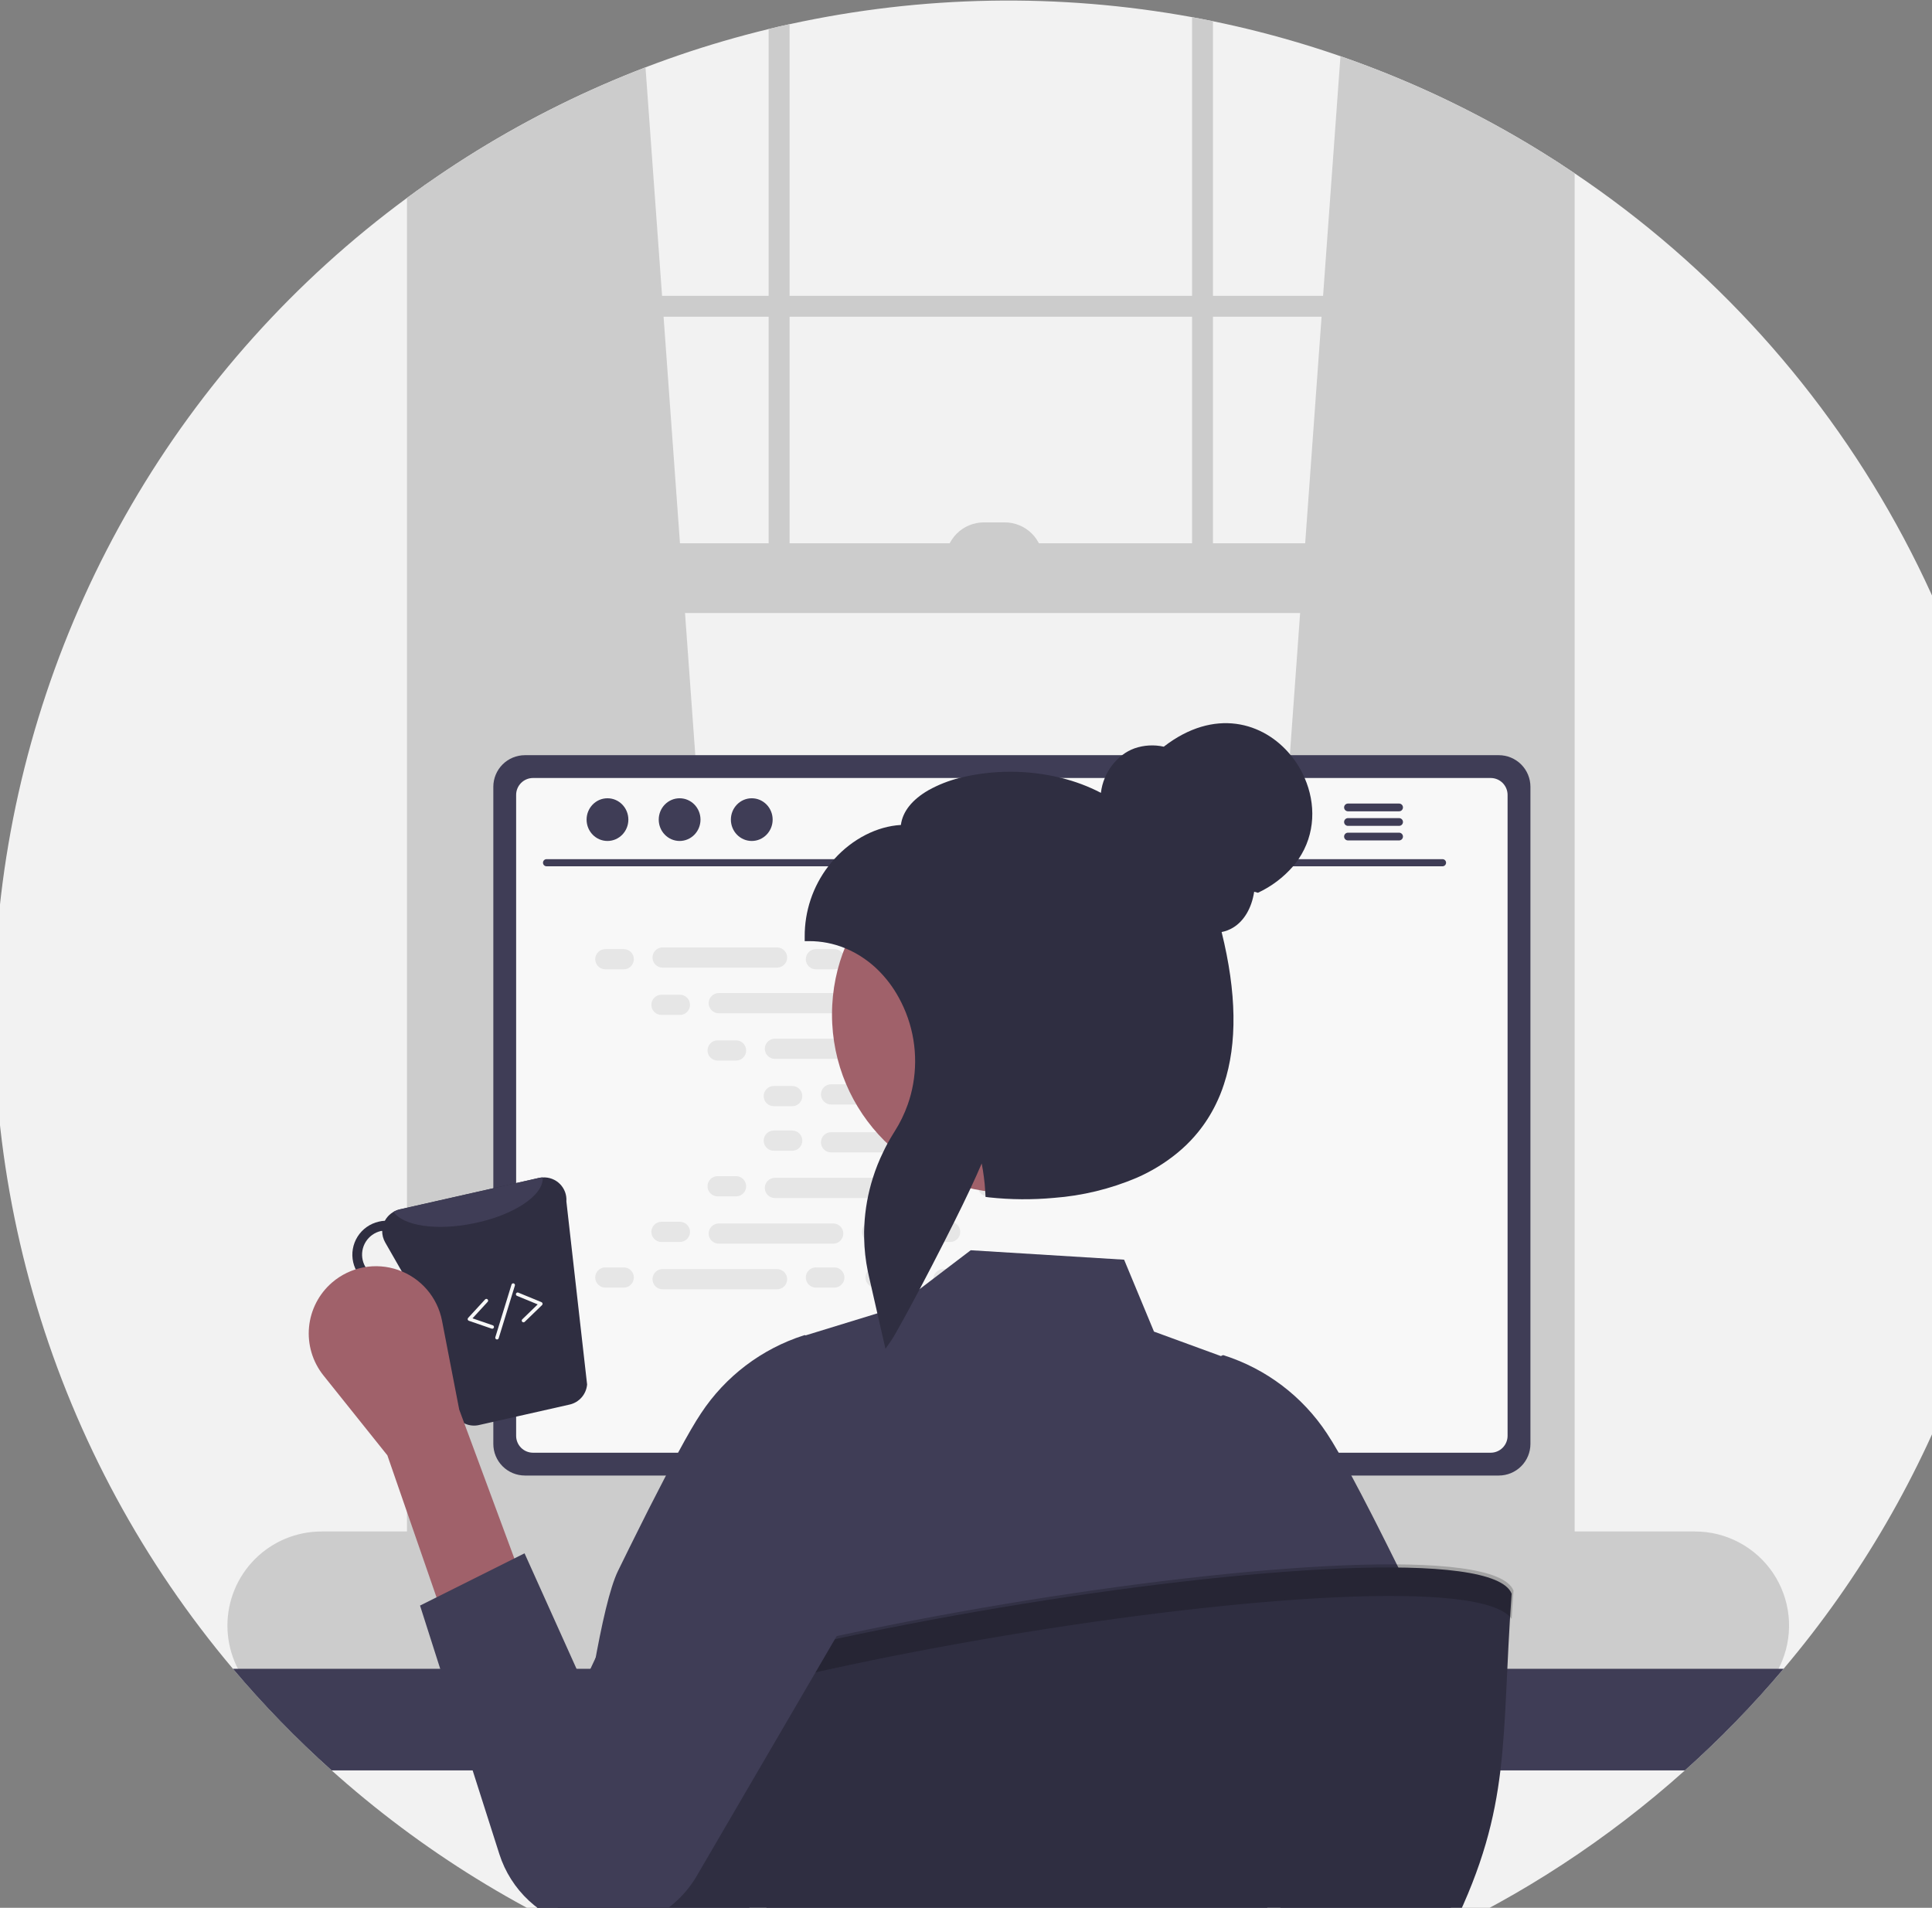 <svg width="320" height="316" viewBox="0 0 320 316" fill="none" xmlns="http://www.w3.org/2000/svg">
<rect x="0" y="0" width="320" height="316" fill="#808080" stroke="none"/>
<g clip-path="url(#clip0_1827_15229)">
<path d="M335 168.091C335.058 207.748 321.031 246.137 295.418 276.413C294.488 277.518 293.541 278.605 292.576 279.686C281.22 292.457 267.992 303.431 253.343 312.234C249.983 314.251 246.549 316.152 243.042 317.936C242.687 318.117 242.327 318.297 241.972 318.471C241.548 318.686 241.118 318.896 240.688 319.105C231.812 323.449 222.568 326.993 213.063 329.696C212.075 329.975 211.085 330.247 210.093 330.51C197.59 333.818 184.747 335.669 171.819 336.027C171.145 336.044 170.482 336.056 169.843 336.068C169.616 336.073 169.395 336.079 169.174 336.079C168.447 336.085 167.727 336.091 167 336.091C153.376 336.101 139.802 334.455 126.575 331.19C125.25 330.865 123.93 330.522 122.617 330.161C115.696 328.272 108.906 325.936 102.288 323.168C98.8 321.715 95.374 320.147 92.01 318.465C91.249 318.082 90.487 317.698 89.737 317.303C89.418 317.146 89.104 316.977 88.79 316.814C70.861 307.352 54.783 294.737 41.326 279.575C40.395 278.535 39.483 277.477 38.582 276.413C23.754 258.833 12.693 238.395 6.085 216.366C-0.523 194.337 -2.538 171.187 0.164 148.347C2.866 125.508 10.229 103.467 21.796 83.588C33.363 63.71 48.888 46.418 67.409 32.784C68.362 32.081 69.322 31.383 70.293 30.703C70.484 30.569 70.676 30.436 70.868 30.302C87.926 18.353 107.071 9.707 127.314 4.811C128.465 4.526 129.616 4.259 130.778 4.009C152.704 -0.787 175.363 -1.184 197.443 2.84C198.6 3.056 199.757 3.276 200.908 3.515C220.97 7.63 240.103 15.399 257.354 26.436C257.737 26.68 258.121 26.924 258.505 27.18C259.278 27.68 260.051 28.192 260.813 28.709C283.665 44.072 302.385 64.822 315.323 89.13C328.261 113.437 335.018 140.555 335 168.091Z" fill="#F2F2F2"/>
<path d="M124.564 255.003L70.868 259.77L70.293 259.822V30.703C70.484 30.569 70.676 30.436 70.868 30.302C82.059 22.474 94.164 16.044 106.915 11.153L109.659 48.997L109.909 52.462L112.624 89.991L113.461 101.536L124.465 253.666L124.564 255.003Z" fill="#CCCCCC"/>
<path d="M257.354 26.436C257.738 26.68 258.121 26.924 258.505 27.18V259.822L257.354 259.718L204.239 255.003L204.338 253.666L215.342 101.536L216.179 89.991L218.894 52.462L219.144 48.997L222.022 9.31C234.431 13.612 246.29 19.36 257.354 26.436Z" fill="#CCCCCC"/>
<path d="M257.354 26.436V262.996C257.354 267.536 254.226 271.228 250.378 271.228H77.844C74.658 271.228 71.955 268.693 71.135 265.234C70.957 264.502 70.867 263.75 70.868 262.996V30.302C70.676 30.436 70.484 30.569 70.293 30.703C69.322 31.383 68.363 32.081 67.409 32.784V262.996C67.358 266.445 68.645 269.779 71.002 272.297C72.237 273.592 73.8 274.528 75.524 275.006C76.28 275.212 77.06 275.315 77.844 275.314H250.378C251.163 275.315 251.945 275.211 252.703 275.006C257.342 273.756 260.813 268.85 260.813 262.996V28.709C260.051 28.192 259.278 27.68 258.505 27.18C258.121 26.924 257.738 26.68 257.354 26.436Z" fill="#CCCCCC"/>
<path d="M259.085 48.999H69.139V52.463H259.085V48.999Z" fill="#CCCCCC"/>
<path d="M127.313 4.811C128.464 4.526 129.615 4.259 130.778 4.009V98.071H127.313V4.811Z" fill="#CCCCCC"/>
<path d="M197.443 2.84C198.6 3.056 199.757 3.276 200.908 3.515V98.071H197.443V2.84Z" fill="#CCCCCC"/>
<path d="M280.734 253.666H53.26C49.125 253.666 45.159 255.309 42.235 258.233C39.312 261.156 37.669 265.122 37.669 269.257C37.669 273.392 39.312 277.358 42.235 280.281C45.159 283.205 49.125 284.848 53.26 284.848H280.734C282.948 284.848 285.137 284.376 287.154 283.463C289.171 282.55 290.97 281.216 292.43 279.552C293.091 278.8 293.679 277.986 294.186 277.122C294.578 276.46 294.918 275.768 295.203 275.053C296.153 272.687 296.508 270.125 296.237 267.591C295.966 265.057 295.077 262.628 293.649 260.516C292.221 258.405 290.297 256.677 288.045 255.483C285.793 254.288 283.283 253.665 280.734 253.666Z" fill="#CCCCCC"/>
<path d="M259.085 89.99H70.293V101.537H259.085V89.99Z" fill="#CCCCCC"/>
<path d="M162.957 86.526H166.421C167.255 86.526 168.081 86.691 168.851 87.01C169.622 87.329 170.322 87.797 170.911 88.387C171.501 88.976 171.969 89.676 172.288 90.447C172.607 91.217 172.772 92.043 172.772 92.877H156.606C156.606 91.193 157.275 89.578 158.466 88.387C159.657 87.196 161.272 86.526 162.957 86.526H162.957Z" fill="#CCCCCC"/>
<path d="M295.418 276.413C290.368 282.397 284.906 288.02 279.071 293.242H54.928C49.094 288.02 43.632 282.397 38.581 276.413H295.418Z" fill="#3F3D56"/>
<path d="M185.765 218.125H148.026C147.823 218.122 147.62 218.154 147.427 218.218C147.018 218.344 146.659 218.599 146.405 218.944C146.151 219.289 146.014 219.707 146.015 220.136V279.756H187.782V220.136C187.782 219.871 187.729 219.609 187.628 219.365C187.526 219.121 187.378 218.899 187.19 218.712C187.003 218.525 186.781 218.377 186.536 218.277C186.292 218.176 186.03 218.124 185.765 218.125ZM171.482 247.539C171.483 248.506 171.165 249.446 170.575 250.213C170.013 250.957 169.231 251.506 168.34 251.782C167.449 252.059 166.494 252.048 165.61 251.753C164.725 251.458 163.955 250.892 163.409 250.136C162.863 249.38 162.567 248.472 162.565 247.539V240.621C162.576 239.446 163.05 238.323 163.885 237.495C164.72 236.668 165.848 236.204 167.023 236.204C168.199 236.204 169.327 236.668 170.162 237.495C170.997 238.323 171.471 239.446 171.482 240.621V247.539Z" fill="#2F2E41"/>
<path d="M145.887 277.849V283.598C145.887 283.896 146.005 284.182 146.215 284.394C146.425 284.605 146.711 284.724 147.009 284.726H186.788C187.086 284.723 187.371 284.604 187.581 284.392C187.791 284.181 187.909 283.896 187.91 283.598V277.849H145.887Z" fill="#3F3D56"/>
<path d="M248.256 125.085H86.941C85.555 125.087 84.226 125.638 83.246 126.617C82.265 127.597 81.713 128.925 81.71 130.311V239.168C81.711 240.555 82.262 241.886 83.243 242.866C84.224 243.847 85.554 244.399 86.941 244.4H248.256C249.643 244.399 250.973 243.847 251.954 242.866C252.935 241.886 253.487 240.555 253.488 239.168V130.311C253.485 128.925 252.932 127.597 251.952 126.617C250.971 125.638 249.642 125.087 248.256 125.085Z" fill="#3F3D56"/>
<path d="M246.907 128.864H88.284C87.542 128.865 86.831 129.161 86.306 129.686C85.782 130.212 85.488 130.924 85.488 131.666V237.825C85.489 238.567 85.784 239.277 86.308 239.801C86.832 240.325 87.543 240.62 88.284 240.621H246.907C247.648 240.62 248.359 240.325 248.883 239.801C249.407 239.277 249.702 238.567 249.703 237.825V131.666C249.703 130.924 249.409 130.212 248.885 129.686C248.361 129.161 247.649 128.865 246.907 128.864Z" fill="#F8F8F8"/>
<path d="M217.714 284.633L216.249 277.675C216.188 277.391 216.058 277.127 215.869 276.906C215.68 276.686 215.439 276.516 215.168 276.413C214.972 276.336 214.763 276.297 214.552 276.297H123.105C122.894 276.297 122.685 276.336 122.489 276.413C122.218 276.516 121.977 276.686 121.788 276.906C121.599 277.127 121.468 277.391 121.408 277.675L119.943 284.633C119.89 284.885 119.894 285.147 119.954 285.398C120.015 285.648 120.131 285.883 120.294 286.083C120.456 286.283 120.661 286.445 120.894 286.556C121.127 286.667 121.382 286.725 121.64 286.726H216.011C216.27 286.727 216.526 286.67 216.759 286.558C216.993 286.446 217.198 286.283 217.359 286.08C217.522 285.881 217.639 285.647 217.7 285.397C217.761 285.146 217.766 284.885 217.714 284.633Z" fill="#2F2E41"/>
<path d="M126.398 277.55H124.059C123.902 277.55 123.775 277.677 123.775 277.834V279.01C123.775 279.167 123.902 279.294 124.059 279.294H126.398C126.555 279.294 126.682 279.167 126.682 279.01V277.834C126.682 277.677 126.555 277.55 126.398 277.55Z" fill="#3F3D56"/>
<path d="M132.211 277.55H129.872C129.715 277.55 129.588 277.677 129.588 277.834V279.01C129.588 279.167 129.715 279.294 129.872 279.294H132.211C132.368 279.294 132.495 279.167 132.495 279.01V277.834C132.495 277.677 132.368 277.55 132.211 277.55Z" fill="#3F3D56"/>
<path d="M138.024 277.55H135.685C135.528 277.55 135.401 277.677 135.401 277.834V279.01C135.401 279.167 135.528 279.294 135.685 279.294H138.024C138.181 279.294 138.308 279.167 138.308 279.01V277.834C138.308 277.677 138.181 277.55 138.024 277.55Z" fill="#3F3D56"/>
<path d="M143.838 277.55H141.499C141.342 277.55 141.215 277.677 141.215 277.834V279.01C141.215 279.167 141.342 279.294 141.499 279.294H143.838C143.994 279.294 144.121 279.167 144.121 279.01V277.834C144.121 277.677 143.994 277.55 143.838 277.55Z" fill="#3F3D56"/>
<path d="M149.651 277.55H147.312C147.155 277.55 147.028 277.677 147.028 277.834V279.01C147.028 279.167 147.155 279.294 147.312 279.294H149.651C149.807 279.294 149.934 279.167 149.934 279.01V277.834C149.934 277.677 149.807 277.55 149.651 277.55Z" fill="#3F3D56"/>
<path d="M155.464 277.55H153.125C152.968 277.55 152.841 277.677 152.841 277.834V279.01C152.841 279.167 152.968 279.294 153.125 279.294H155.464C155.62 279.294 155.747 279.167 155.747 279.01V277.834C155.747 277.677 155.62 277.55 155.464 277.55Z" fill="#3F3D56"/>
<path d="M161.277 277.55H158.938C158.781 277.55 158.654 277.677 158.654 277.834V279.01C158.654 279.167 158.781 279.294 158.938 279.294H161.277C161.434 279.294 161.561 279.167 161.561 279.01V277.834C161.561 277.677 161.434 277.55 161.277 277.55Z" fill="#3F3D56"/>
<path d="M167.09 277.55H164.751C164.594 277.55 164.467 277.677 164.467 277.834V279.01C164.467 279.167 164.594 279.294 164.751 279.294H167.09C167.247 279.294 167.374 279.167 167.374 279.01V277.834C167.374 277.677 167.247 277.55 167.09 277.55Z" fill="#3F3D56"/>
<path d="M172.903 277.55H170.564C170.407 277.55 170.28 277.677 170.28 277.834V279.01C170.28 279.167 170.407 279.294 170.564 279.294H172.903C173.06 279.294 173.187 279.167 173.187 279.01V277.834C173.187 277.677 173.06 277.55 172.903 277.55Z" fill="#3F3D56"/>
<path d="M178.717 277.55H176.378C176.221 277.55 176.094 277.677 176.094 277.834V279.01C176.094 279.167 176.221 279.294 176.378 279.294H178.717C178.873 279.294 179 279.167 179 279.01V277.834C179 277.677 178.873 277.55 178.717 277.55Z" fill="#3F3D56"/>
<path d="M184.53 277.55H182.191C182.034 277.55 181.907 277.677 181.907 277.834V279.01C181.907 279.167 182.034 279.294 182.191 279.294H184.53C184.686 279.294 184.813 279.167 184.813 279.01V277.834C184.813 277.677 184.686 277.55 184.53 277.55Z" fill="#3F3D56"/>
<path d="M190.343 277.55H188.004C187.847 277.55 187.72 277.677 187.72 277.834V279.01C187.72 279.167 187.847 279.294 188.004 279.294H190.343C190.499 279.294 190.626 279.167 190.626 279.01V277.834C190.626 277.677 190.499 277.55 190.343 277.55Z" fill="#3F3D56"/>
<path d="M196.156 277.55H193.817C193.66 277.55 193.533 277.677 193.533 277.834V279.01C193.533 279.167 193.66 279.294 193.817 279.294H196.156C196.313 279.294 196.44 279.167 196.44 279.01V277.834C196.44 277.677 196.313 277.55 196.156 277.55Z" fill="#3F3D56"/>
<path d="M201.969 277.55H199.63C199.473 277.55 199.346 277.677 199.346 277.834V279.01C199.346 279.167 199.473 279.294 199.63 279.294H201.969C202.126 279.294 202.253 279.167 202.253 279.01V277.834C202.253 277.677 202.126 277.55 201.969 277.55Z" fill="#3F3D56"/>
<path d="M207.782 277.55H205.443C205.286 277.55 205.159 277.677 205.159 277.834V279.01C205.159 279.167 205.286 279.294 205.443 279.294H207.782C207.939 279.294 208.066 279.167 208.066 279.01V277.834C208.066 277.677 207.939 277.55 207.782 277.55Z" fill="#3F3D56"/>
<path d="M213.595 277.55H211.256C211.1 277.55 210.973 277.677 210.973 277.834V279.01C210.973 279.167 211.1 279.294 211.256 279.294H213.595C213.752 279.294 213.879 279.167 213.879 279.01V277.834C213.879 277.677 213.752 277.55 213.595 277.55Z" fill="#3F3D56"/>
<path d="M126.329 280.457H123.99C123.834 280.457 123.707 280.584 123.707 280.74V281.917C123.707 282.073 123.834 282.2 123.99 282.2H126.329C126.486 282.2 126.613 282.073 126.613 281.917V280.74C126.613 280.584 126.486 280.457 126.329 280.457Z" fill="#3F3D56"/>
<path d="M132.142 280.457H129.803C129.647 280.457 129.52 280.584 129.52 280.74V281.917C129.52 282.073 129.647 282.2 129.803 282.2H132.142C132.299 282.2 132.426 282.073 132.426 281.917V280.74C132.426 280.584 132.299 280.457 132.142 280.457Z" fill="#3F3D56"/>
<path d="M137.956 280.457H135.617C135.46 280.457 135.333 280.584 135.333 280.74V281.917C135.333 282.073 135.46 282.2 135.617 282.2H137.956C138.113 282.2 138.24 282.073 138.24 281.917V280.74C138.24 280.584 138.113 280.457 137.956 280.457Z" fill="#3F3D56"/>
<path d="M143.769 280.457H141.43C141.273 280.457 141.146 280.584 141.146 280.74V281.917C141.146 282.073 141.273 282.2 141.43 282.2H143.769C143.926 282.2 144.053 282.073 144.053 281.917V280.74C144.053 280.584 143.926 280.457 143.769 280.457Z" fill="#3F3D56"/>
<path d="M149.582 280.457H147.243C147.086 280.457 146.959 280.584 146.959 280.74V281.917C146.959 282.073 147.086 282.2 147.243 282.2H149.582C149.739 282.2 149.866 282.073 149.866 281.917V280.74C149.866 280.584 149.739 280.457 149.582 280.457Z" fill="#3F3D56"/>
<path d="M155.395 280.457H153.056C152.9 280.457 152.772 280.584 152.772 280.74V281.917C152.772 282.073 152.9 282.2 153.056 282.2H155.395C155.552 282.2 155.679 282.073 155.679 281.917V280.74C155.679 280.584 155.552 280.457 155.395 280.457Z" fill="#3F3D56"/>
<path d="M161.208 280.457H158.869C158.713 280.457 158.585 280.584 158.585 280.74V281.917C158.585 282.073 158.713 282.2 158.869 282.2H161.208C161.365 282.2 161.492 282.073 161.492 281.917V280.74C161.492 280.584 161.365 280.457 161.208 280.457Z" fill="#3F3D56"/>
<path d="M167.021 280.457H164.682C164.525 280.457 164.398 280.584 164.398 280.74V281.917C164.398 282.073 164.525 282.2 164.682 282.2H167.021C167.178 282.2 167.305 282.073 167.305 281.917V280.74C167.305 280.584 167.178 280.457 167.021 280.457Z" fill="#3F3D56"/>
<path d="M172.835 280.457H170.496C170.339 280.457 170.212 280.584 170.212 280.74V281.917C170.212 282.073 170.339 282.2 170.496 282.2H172.835C172.991 282.2 173.118 282.073 173.118 281.917V280.74C173.118 280.584 172.991 280.457 172.835 280.457Z" fill="#3F3D56"/>
<path d="M178.648 280.457H176.309C176.152 280.457 176.025 280.584 176.025 280.74V281.917C176.025 282.073 176.152 282.2 176.309 282.2H178.648C178.804 282.2 178.931 282.073 178.931 281.917V280.74C178.931 280.584 178.804 280.457 178.648 280.457Z" fill="#3F3D56"/>
<path d="M184.461 280.457H182.122C181.965 280.457 181.838 280.584 181.838 280.74V281.917C181.838 282.073 181.965 282.2 182.122 282.2H184.461C184.617 282.2 184.744 282.073 184.744 281.917V280.74C184.744 280.584 184.617 280.457 184.461 280.457Z" fill="#3F3D56"/>
<path d="M190.274 280.457H187.935C187.778 280.457 187.651 280.584 187.651 280.74V281.917C187.651 282.073 187.778 282.2 187.935 282.2H190.274C190.431 282.2 190.558 282.073 190.558 281.917V280.74C190.558 280.584 190.431 280.457 190.274 280.457Z" fill="#3F3D56"/>
<path d="M196.087 280.457H193.748C193.591 280.457 193.464 280.584 193.464 280.74V281.917C193.464 282.073 193.591 282.2 193.748 282.2H196.087C196.244 282.2 196.371 282.073 196.371 281.917V280.74C196.371 280.584 196.244 280.457 196.087 280.457Z" fill="#3F3D56"/>
<path d="M201.9 280.457H199.561C199.404 280.457 199.277 280.584 199.277 280.74V281.917C199.277 282.073 199.404 282.2 199.561 282.2H201.9C202.057 282.2 202.184 282.073 202.184 281.917V280.74C202.184 280.584 202.057 280.457 201.9 280.457Z" fill="#3F3D56"/>
<path d="M207.713 280.457H205.374C205.217 280.457 205.09 280.584 205.09 280.74V281.917C205.09 282.073 205.217 282.2 205.374 282.2H207.713C207.87 282.2 207.997 282.073 207.997 281.917V280.74C207.997 280.584 207.87 280.457 207.713 280.457Z" fill="#3F3D56"/>
<path d="M213.527 280.457H211.188C211.031 280.457 210.904 280.584 210.904 280.74V281.917C210.904 282.073 211.031 282.2 211.188 282.2H213.527C213.683 282.2 213.81 282.073 213.81 281.917V280.74C213.81 280.584 213.683 280.457 213.527 280.457Z" fill="#3F3D56"/>
<path d="M174.578 283.944H151.893C151.736 283.944 151.609 284.071 151.609 284.228V285.405C151.609 285.561 151.736 285.688 151.893 285.688H174.578C174.735 285.688 174.862 285.561 174.862 285.405V284.228C174.862 284.071 174.735 283.944 174.578 283.944Z" fill="#3F3D56"/>
<path d="M238.937 143.488H90.513C90.359 143.484 90.212 143.421 90.104 143.31C89.996 143.2 89.936 143.052 89.936 142.897C89.936 142.743 89.996 142.595 90.104 142.485C90.212 142.374 90.359 142.311 90.513 142.307H238.937C239.091 142.311 239.238 142.374 239.346 142.485C239.454 142.595 239.514 142.743 239.514 142.897C239.514 143.052 239.454 143.2 239.346 143.31C239.238 143.421 239.091 143.484 238.937 143.488Z" fill="#3F3D56"/>
<path d="M100.617 139.294C102.527 139.294 104.076 137.71 104.076 135.757C104.076 133.804 102.527 132.221 100.617 132.221C98.706 132.221 97.158 133.804 97.158 135.757C97.158 137.71 98.706 139.294 100.617 139.294Z" fill="#3F3D56"/>
<path d="M112.566 139.294C114.476 139.294 116.025 137.71 116.025 135.757C116.025 133.804 114.476 132.221 112.566 132.221C110.656 132.221 109.107 133.804 109.107 135.757C109.107 137.71 110.656 139.294 112.566 139.294Z" fill="#3F3D56"/>
<path d="M124.516 139.294C126.426 139.294 127.975 137.71 127.975 135.757C127.975 133.804 126.426 132.221 124.516 132.221C122.605 132.221 121.057 133.804 121.057 135.757C121.057 137.71 122.605 139.294 124.516 139.294Z" fill="#3F3D56"/>
<path d="M231.741 133.096H223.254C223.086 133.1 222.927 133.169 222.809 133.289C222.692 133.409 222.626 133.57 222.626 133.738C222.626 133.906 222.692 134.067 222.809 134.187C222.927 134.307 223.086 134.376 223.254 134.38H231.741C231.91 134.378 232.071 134.309 232.19 134.189C232.308 134.069 232.375 133.907 232.375 133.738C232.375 133.569 232.308 133.407 232.19 133.287C232.071 133.167 231.91 133.098 231.741 133.096Z" fill="#3F3D56"/>
<path d="M231.741 135.508H223.254C223.086 135.512 222.926 135.581 222.809 135.701C222.691 135.821 222.625 135.983 222.625 136.15C222.625 136.318 222.691 136.48 222.809 136.6C222.926 136.72 223.086 136.789 223.254 136.793H231.741C231.91 136.791 232.071 136.722 232.19 136.602C232.309 136.482 232.376 136.319 232.376 136.15C232.376 135.981 232.309 135.819 232.19 135.699C232.071 135.579 231.91 135.51 231.741 135.508Z" fill="#3F3D56"/>
<path d="M231.741 137.921H223.254C223.086 137.925 222.927 137.994 222.809 138.114C222.692 138.234 222.626 138.395 222.626 138.563C222.626 138.731 222.692 138.892 222.809 139.012C222.927 139.132 223.086 139.201 223.254 139.205H231.741C231.91 139.203 232.071 139.134 232.19 139.014C232.308 138.894 232.375 138.732 232.375 138.563C232.375 138.394 232.308 138.232 232.19 138.112C232.071 137.992 231.91 137.923 231.741 137.921Z" fill="#3F3D56"/>
<path d="M103.311 157.205H100.262C99.337 157.205 98.587 157.954 98.587 158.879C98.587 159.803 99.337 160.553 100.262 160.553H103.311C104.236 160.553 104.985 159.803 104.985 158.879C104.985 157.954 104.236 157.205 103.311 157.205Z" fill="#E6E6E6"/>
<path d="M138.19 157.205H135.14C134.216 157.205 133.466 157.954 133.466 158.879C133.466 159.803 134.216 160.553 135.14 160.553H138.19C139.115 160.553 139.864 159.803 139.864 158.879C139.864 157.954 139.115 157.205 138.19 157.205Z" fill="#E6E6E6"/>
<path d="M148.072 157.205H145.023C144.098 157.205 143.349 157.954 143.349 158.879C143.349 159.803 144.098 160.553 145.023 160.553H148.072C148.997 160.553 149.747 159.803 149.747 158.879C149.747 157.954 148.997 157.205 148.072 157.205Z" fill="#E6E6E6"/>
<path d="M128.703 156.926H109.749C108.824 156.926 108.075 157.675 108.075 158.6C108.075 159.524 108.824 160.274 109.749 160.274H128.703C129.628 160.274 130.377 159.524 130.377 158.6C130.377 157.675 129.628 156.926 128.703 156.926Z" fill="#E6E6E6"/>
<path d="M175.208 156.926H156.254C155.329 156.926 154.58 157.675 154.58 158.6C154.58 159.524 155.329 160.274 156.254 160.274H175.208C176.133 160.274 176.882 159.524 176.882 158.6C176.882 157.675 176.133 156.926 175.208 156.926Z" fill="#E6E6E6"/>
<path d="M112.613 164.762H109.563C108.638 164.762 107.889 165.511 107.889 166.436C107.889 167.361 108.638 168.11 109.563 168.11H112.613C113.537 168.11 114.287 167.361 114.287 166.436C114.287 165.511 113.537 164.762 112.613 164.762Z" fill="#E6E6E6"/>
<path d="M147.491 164.762H144.442C143.517 164.762 142.768 165.511 142.768 166.436C142.768 167.361 143.517 168.11 144.442 168.11H147.491C148.416 168.11 149.166 167.361 149.166 166.436C149.166 165.511 148.416 164.762 147.491 164.762Z" fill="#E6E6E6"/>
<path d="M157.374 164.762H154.324C153.399 164.762 152.65 165.511 152.65 166.436C152.65 167.361 153.399 168.11 154.324 168.11H157.374C158.298 168.11 159.048 167.361 159.048 166.436C159.048 165.511 158.298 164.762 157.374 164.762Z" fill="#E6E6E6"/>
<path d="M138.004 164.483H119.05C118.125 164.483 117.375 165.232 117.375 166.157C117.375 167.081 118.125 167.831 119.05 167.831H138.004C138.928 167.831 139.678 167.081 139.678 166.157C139.678 165.232 138.928 164.483 138.004 164.483Z" fill="#E6E6E6"/>
<path d="M184.509 164.483H165.555C164.63 164.483 163.881 165.232 163.881 166.157C163.881 167.081 164.63 167.831 165.555 167.831H184.509C185.434 167.831 186.183 167.081 186.183 166.157C186.183 165.232 185.434 164.483 184.509 164.483Z" fill="#E6E6E6"/>
<path d="M121.913 172.319H118.864C117.939 172.319 117.189 173.068 117.189 173.993C117.189 174.918 117.939 175.667 118.864 175.667H121.913C122.838 175.667 123.587 174.918 123.587 173.993C123.587 173.068 122.838 172.319 121.913 172.319Z" fill="#E6E6E6"/>
<path d="M156.792 172.319H153.743C152.818 172.319 152.068 173.068 152.068 173.993C152.068 174.918 152.818 175.667 153.743 175.667H156.792C157.717 175.667 158.466 174.918 158.466 173.993C158.466 173.068 157.717 172.319 156.792 172.319Z" fill="#E6E6E6"/>
<path d="M166.675 172.319H163.625C162.7 172.319 161.951 173.068 161.951 173.993C161.951 174.918 162.7 175.667 163.625 175.667H166.675C167.599 175.667 168.349 174.918 168.349 173.993C168.349 173.068 167.599 172.319 166.675 172.319Z" fill="#E6E6E6"/>
<path d="M147.305 172.04H128.351C127.426 172.04 126.677 172.789 126.677 173.714C126.677 174.639 127.426 175.388 128.351 175.388H147.305C148.23 175.388 148.979 174.639 148.979 173.714C148.979 172.789 148.23 172.04 147.305 172.04Z" fill="#E6E6E6"/>
<path d="M193.81 172.04H174.856C173.931 172.04 173.182 172.789 173.182 173.714C173.182 174.639 173.931 175.388 174.856 175.388H193.81C194.735 175.388 195.484 174.639 195.484 173.714C195.484 172.789 194.735 172.04 193.81 172.04Z" fill="#E6E6E6"/>
<path d="M131.215 179.876H128.165C127.24 179.876 126.491 180.626 126.491 181.55C126.491 182.475 127.24 183.224 128.165 183.224H131.215C132.139 183.224 132.889 182.475 132.889 181.55C132.889 180.626 132.139 179.876 131.215 179.876Z" fill="#E6E6E6"/>
<path d="M166.093 179.876H163.044C162.119 179.876 161.37 180.626 161.37 181.55C161.37 182.475 162.119 183.224 163.044 183.224H166.093C167.018 183.224 167.768 182.475 167.768 181.55C167.768 180.626 167.018 179.876 166.093 179.876Z" fill="#E6E6E6"/>
<path d="M175.976 179.876H172.926C172.001 179.876 171.252 180.626 171.252 181.55C171.252 182.475 172.001 183.224 172.926 183.224H175.976C176.9 183.224 177.65 182.475 177.65 181.55C177.65 180.626 176.9 179.876 175.976 179.876Z" fill="#E6E6E6"/>
<path d="M156.606 179.597H137.652C136.727 179.597 135.978 180.346 135.978 181.271C135.978 182.196 136.727 182.945 137.652 182.945H156.606C157.531 182.945 158.28 182.196 158.28 181.271C158.28 180.346 157.531 179.597 156.606 179.597Z" fill="#E6E6E6"/>
<path d="M138.19 209.926H135.14C134.216 209.926 133.466 210.676 133.466 211.6C133.466 212.525 134.216 213.275 135.14 213.275H138.19C139.115 213.275 139.864 212.525 139.864 211.6C139.864 210.676 139.115 209.926 138.19 209.926Z" fill="#E6E6E6"/>
<path d="M148.072 209.926H145.023C144.098 209.926 143.349 210.676 143.349 211.6C143.349 212.525 144.098 213.275 145.023 213.275H148.072C148.997 213.275 149.747 212.525 149.747 211.6C149.747 210.676 148.997 209.926 148.072 209.926Z" fill="#E6E6E6"/>
<path d="M175.208 210.205H156.254C155.329 210.205 154.58 210.955 154.58 211.879C154.58 212.804 155.329 213.554 156.254 213.554H175.208C176.133 213.554 176.882 212.804 176.882 211.879C176.882 210.955 176.133 210.205 175.208 210.205Z" fill="#E6E6E6"/>
<path d="M103.311 209.926H100.262C99.337 209.926 98.587 210.676 98.587 211.6C98.587 212.525 99.337 213.275 100.262 213.275H103.311C104.236 213.275 104.985 212.525 104.985 211.6C104.985 210.676 104.236 209.926 103.311 209.926Z" fill="#E6E6E6"/>
<path d="M128.703 210.205H109.749C108.824 210.205 108.075 210.955 108.075 211.879C108.075 212.804 108.824 213.554 109.749 213.554H128.703C129.628 213.554 130.377 212.804 130.377 211.879C130.377 210.955 129.628 210.205 128.703 210.205Z" fill="#E6E6E6"/>
<path d="M112.613 202.369H109.563C108.638 202.369 107.889 203.119 107.889 204.043C107.889 204.968 108.638 205.717 109.563 205.717H112.613C113.537 205.717 114.287 204.968 114.287 204.043C114.287 203.119 113.537 202.369 112.613 202.369Z" fill="#E6E6E6"/>
<path d="M147.491 202.369H144.442C143.517 202.369 142.768 203.119 142.768 204.043C142.768 204.968 143.517 205.717 144.442 205.717H147.491C148.416 205.717 149.166 204.968 149.166 204.043C149.166 203.119 148.416 202.369 147.491 202.369Z" fill="#E6E6E6"/>
<path d="M157.374 202.369H154.324C153.399 202.369 152.65 203.119 152.65 204.043C152.65 204.968 153.399 205.717 154.324 205.717H157.374C158.298 205.717 159.048 204.968 159.048 204.043C159.048 203.119 158.298 202.369 157.374 202.369Z" fill="#E6E6E6"/>
<path d="M138.004 202.648H119.05C118.125 202.648 117.375 203.398 117.375 204.322C117.375 205.247 118.125 205.997 119.05 205.997H138.004C138.928 205.997 139.678 205.247 139.678 204.322C139.678 203.398 138.928 202.648 138.004 202.648Z" fill="#E6E6E6"/>
<path d="M121.913 194.812H118.864C117.939 194.812 117.189 195.562 117.189 196.486C117.189 197.411 117.939 198.16 118.864 198.16H121.913C122.838 198.16 123.587 197.411 123.587 196.486C123.587 195.562 122.838 194.812 121.913 194.812Z" fill="#E6E6E6"/>
<path d="M156.792 194.812H153.743C152.818 194.812 152.068 195.562 152.068 196.486C152.068 197.411 152.818 198.16 153.743 198.16H156.792C157.717 198.16 158.466 197.411 158.466 196.486C158.466 195.562 157.717 194.812 156.792 194.812Z" fill="#E6E6E6"/>
<path d="M166.675 194.812H163.625C162.7 194.812 161.951 195.562 161.951 196.486C161.951 197.411 162.7 198.16 163.625 198.16H166.675C167.599 198.16 168.349 197.411 168.349 196.486C168.349 195.562 167.599 194.812 166.675 194.812Z" fill="#E6E6E6"/>
<path d="M147.305 195.091H128.351C127.426 195.091 126.677 195.841 126.677 196.765C126.677 197.69 127.426 198.439 128.351 198.439H147.305C148.23 198.439 148.979 197.69 148.979 196.765C148.979 195.841 148.23 195.091 147.305 195.091Z" fill="#E6E6E6"/>
<path d="M131.215 187.255H128.165C127.24 187.255 126.491 188.004 126.491 188.929C126.491 189.854 127.24 190.603 128.165 190.603H131.215C132.139 190.603 132.889 189.854 132.889 188.929C132.889 188.004 132.139 187.255 131.215 187.255Z" fill="#E6E6E6"/>
<path d="M166.093 187.255H163.044C162.119 187.255 161.37 188.004 161.37 188.929C161.37 189.854 162.119 190.603 163.044 190.603H166.093C167.018 190.603 167.768 189.854 167.768 188.929C167.768 188.004 167.018 187.255 166.093 187.255Z" fill="#E6E6E6"/>
<path d="M175.976 187.255H172.926C172.001 187.255 171.252 188.004 171.252 188.929C171.252 189.854 172.001 190.603 172.926 190.603H175.976C176.9 190.603 177.65 189.854 177.65 188.929C177.65 188.004 176.9 187.255 175.976 187.255Z" fill="#E6E6E6"/>
<path d="M156.606 187.534H137.652C136.727 187.534 135.978 188.284 135.978 189.208C135.978 190.133 136.727 190.882 137.652 190.882H156.606C157.531 190.882 158.28 190.133 158.28 189.208C158.28 188.284 157.531 187.534 156.606 187.534Z" fill="#E6E6E6"/>
<path d="M240.716 319.099C240.362 319.279 240.001 319.459 239.647 319.634C230.462 324.226 223.114 326.836 213.063 329.696C212.215 320.221 211.395 303.566 210.598 293.242C210.389 290.562 210.18 288.313 209.976 286.726C209.925 285.882 209.753 285.05 209.465 284.255L209.5 286.726L209.587 293.242L210.093 330.51C197.59 333.818 184.747 335.669 171.819 336.027C171.145 336.044 170.482 336.056 169.843 336.068C169.616 336.073 169.395 336.079 169.174 336.079C168.447 336.085 167.727 336.091 167 336.091C153.376 336.101 139.802 334.455 126.575 331.19C126.86 321.814 127.145 305.345 127.418 293.242C127.476 290.876 127.529 288.673 127.587 286.726C127.697 282.563 127.813 279.564 127.924 278.558C127.826 278.736 127.75 278.926 127.697 279.122C127.159 281.629 126.792 284.169 126.598 286.726C126.395 288.673 126.192 290.876 125.988 293.242C124.907 305.816 123.779 322.912 122.616 330.161C115.696 328.272 108.906 325.936 102.288 323.168C98.8 321.715 95.374 320.147 92.01 318.465C92.65 314.28 93.318 309.589 94.004 304.723C94.539 300.95 95.091 297.073 95.655 293.242C96.527 287.324 97.422 281.523 98.329 276.413C99.654 268.949 101.015 262.95 102.363 260.194C103.642 257.578 104.921 254.997 106.159 252.527C106.59 251.661 107.02 250.806 107.438 249.975C107.537 249.777 107.636 249.585 107.735 249.394C108.624 247.644 109.485 245.97 110.304 244.4C111.008 243.057 111.676 241.79 112.31 240.621C113.844 237.785 115.147 235.523 116.112 234.093C120.146 227.974 126.152 223.418 133.132 221.182L133.307 221.136L133.429 221.188L145.317 217.537L147.055 217.003L148.223 216.642L152.339 213.509L154.577 211.806L156.676 210.207L160.78 207.085L186.189 208.649L191.136 220.56L202.216 224.612L202.408 224.525L202.576 224.455L202.751 224.502C209.73 226.739 215.736 231.295 219.772 237.413C220.318 238.232 220.981 239.314 221.731 240.621C222.37 241.732 223.068 242.999 223.823 244.4C224.899 246.394 226.073 248.644 227.317 251.079C227.59 251.614 227.869 252.161 228.148 252.713C228.666 253.736 229.191 254.78 229.724 255.846C230.962 258.317 232.241 260.898 233.52 263.519C234.63 265.792 235.752 270.466 236.856 276.413C237.769 281.354 238.676 287.179 239.554 293.242C240.705 301.101 239.478 310.513 240.519 317.744C240.583 318.204 240.652 318.651 240.716 319.099Z" fill="#3F3D56"/>
<path d="M167.358 197.578C183.679 197.578 196.91 184.347 196.91 168.026C196.91 151.705 183.679 138.474 167.358 138.474C151.037 138.474 137.806 151.705 137.806 168.026C137.806 184.347 151.037 197.578 167.358 197.578Z" fill="#A0616A"/>
<path d="M216.092 128.864C215.508 127.5 214.73 126.227 213.784 125.085C209.296 119.603 201.135 117.191 192.758 123.678C191.145 123.318 189.464 123.415 187.904 123.957C187.167 124.224 186.477 124.605 185.858 125.085C184.589 126.075 183.6 127.377 182.986 128.864C182.658 129.649 182.443 130.477 182.347 131.323C180.276 130.247 178.084 129.421 175.818 128.864C170.258 127.481 164.444 127.481 158.885 128.864C157.103 129.314 155.387 129.994 153.781 130.887C151.06 132.456 149.496 134.439 149.217 136.642C145.293 136.863 141.213 138.926 138.172 142.31C137.829 142.687 137.498 143.083 137.19 143.49C134.633 146.835 133.259 150.934 133.284 155.145V155.883H134.022C136.045 155.881 138.048 156.272 139.922 157.034C141.136 157.522 142.286 158.156 143.346 158.924C144.04 159.415 144.694 159.96 145.305 160.551C146.721 161.922 147.921 163.5 148.863 165.231C151.278 169.605 152.115 174.677 151.235 179.595C151.032 180.734 150.737 181.853 150.351 182.943C149.802 184.499 149.078 185.987 148.194 187.379C148.159 187.431 148.13 187.484 148.095 187.536C147.706 188.158 147.334 188.791 146.985 189.431C146.724 189.908 146.479 190.396 146.253 190.884C145.59 192.243 145.03 193.65 144.578 195.093C143.769 197.645 143.293 200.29 143.16 202.964C143.119 203.673 143.108 204.382 143.131 205.092C143.166 206.92 143.366 208.741 143.73 210.533C143.782 210.777 143.834 211.015 143.887 211.259L144.311 213.114L145.317 217.538L146.014 220.584L146.66 223.409L147.613 222.043C147.938 221.578 148.758 220.148 149.857 218.125C150.583 216.805 151.426 215.23 152.339 213.509C153.612 211.097 155.007 208.405 156.373 205.719C156.926 204.632 157.472 203.551 158.001 202.493C159.001 200.488 159.943 198.552 160.751 196.831C161.495 195.244 162.128 193.837 162.599 192.71C162.745 193.448 162.867 194.198 162.96 194.953C163.064 195.721 163.14 196.5 163.181 197.279C163.192 197.395 163.198 197.517 163.204 197.633L163.227 198.11L163.233 198.249L163.849 198.331C167.403 198.711 170.986 198.739 174.545 198.412H174.551C179.266 198.057 183.892 196.936 188.247 195.093C190.72 194.02 193.029 192.603 195.106 190.884C196.077 190.081 196.983 189.202 197.815 188.257C198.025 188.018 198.228 187.78 198.426 187.536C199.576 186.122 200.561 184.581 201.361 182.943C201.897 181.863 202.352 180.743 202.722 179.595C204.954 172.834 204.826 164.4 202.338 154.378C203.01 154.248 203.654 154 204.239 153.645C206.064 152.547 207.331 150.367 207.727 147.704L208.355 147.873C210.58 146.836 212.563 145.343 214.173 143.49C214.492 143.112 214.791 142.718 215.069 142.31C217.911 138.124 217.935 133.101 216.092 128.864Z" fill="#2F2E41"/>
<path opacity="0.2" d="M118.937 276.387L123.876 257.325L128.238 273.774L118.937 276.387Z" fill="black"/>
<path d="M250.378 263.967C248.611 288.313 250.442 299.032 240.687 319.105C231.812 323.449 222.567 326.993 213.063 329.696C212.075 329.975 211.085 330.247 210.093 330.51C197.59 333.818 184.747 335.669 171.819 336.027C171.145 336.044 170.482 336.056 169.842 336.068C169.616 336.073 169.395 336.079 169.174 336.079C168.447 336.085 167.726 336.091 167 336.091C153.376 336.101 139.802 334.455 126.575 331.19C125.25 330.865 123.93 330.522 122.616 330.161C115.696 328.272 108.906 325.936 102.288 323.168C98.8 321.715 95.374 320.147 92.01 318.465C91.249 318.082 90.487 317.698 89.737 317.303C85.883 310.525 83.692 302.282 83.645 292.376C86.313 275.309 244.483 249.248 250.378 263.967Z" fill="#2F2E41"/>
<path opacity="0.2" d="M250.374 268.136C250.464 266.629 250.565 265.072 250.682 263.451C244.788 248.732 86.618 274.793 83.95 291.86C83.957 293.425 84.024 294.943 84.136 296.426C90.598 279.58 240.862 254.812 250.374 268.136Z" fill="black"/>
<path d="M93.81 198.989C93.848 198.462 93.774 197.932 93.591 197.437C93.407 196.941 93.12 196.49 92.748 196.115C92.376 195.74 91.928 195.448 91.434 195.26C90.94 195.073 90.412 194.993 89.884 195.027C89.688 195.034 89.492 195.059 89.3 195.1L66.186 200.321C65.669 200.447 65.185 200.679 64.763 201.003C64.342 201.327 63.993 201.735 63.739 202.202C63.4 202.215 63.064 202.264 62.735 202.348C62.016 202.511 61.336 202.814 60.733 203.24C60.131 203.666 59.619 204.206 59.226 204.83C58.832 205.454 58.566 206.149 58.441 206.876C58.316 207.603 58.336 208.348 58.499 209.067C58.662 209.786 58.965 210.466 59.391 211.068C59.817 211.671 60.358 212.183 60.981 212.576C62.242 213.371 63.766 213.632 65.218 213.303C66.045 213.111 66.819 212.737 67.482 212.207L75.315 234.263C75.706 234.954 76.31 235.5 77.038 235.819C77.765 236.138 78.576 236.214 79.35 236.034L94.376 232.638C95.144 232.458 95.835 232.039 96.35 231.442C96.864 230.845 97.177 230.101 97.242 229.315L93.81 198.989ZM64.871 211.733C63.834 211.967 62.746 211.78 61.846 211.213C60.946 210.646 60.308 209.745 60.071 208.708C59.834 207.672 60.018 206.583 60.583 205.682C61.147 204.78 62.046 204.14 63.082 203.9C63.155 203.882 63.228 203.9 63.301 203.882C63.296 204.547 63.466 205.202 63.794 205.781L66.66 210.783C66.162 211.256 65.543 211.585 64.871 211.733Z" fill="#2F2E41"/>
<path d="M89.885 195.027C90.104 197.948 85.101 201.307 78.4 202.64C72.247 203.9 66.734 203.024 65.182 200.723C65.494 200.538 65.832 200.403 66.186 200.321L89.3 195.1C89.493 195.059 89.688 195.034 89.885 195.027Z" fill="#3F3D56"/>
<path d="M73.898 269.185L86.881 262.693L76.062 233.482L73.211 218.75C72.84 216.836 71.974 215.053 70.699 213.579C69.423 212.104 67.783 210.991 65.942 210.349C64.102 209.707 62.125 209.559 60.209 209.921C58.293 210.283 56.506 211.141 55.026 212.409C52.833 214.289 51.456 216.948 51.185 219.824C50.915 222.7 51.772 225.569 53.577 227.825L64.161 241.055L73.898 269.185Z" fill="#A0616A"/>
<path d="M86.881 257.284L69.571 265.939L82.708 307.101C83.651 310.057 85.342 312.719 87.617 314.829C89.892 316.939 92.673 318.425 95.692 319.144C99.413 320.03 103.321 319.708 106.847 318.224C110.373 316.74 113.335 314.172 115.304 310.891L150.139 251.182C152.608 247.067 153.37 242.151 152.262 237.482C151.155 232.814 148.266 228.763 144.212 226.196C142.032 224.815 139.586 223.909 137.032 223.536C134.478 223.163 131.875 223.332 129.391 224.032C126.907 224.732 124.599 225.948 122.616 227.599C120.632 229.25 119.019 231.3 117.881 233.616L96.619 278.922L86.881 257.284Z" fill="#3F3D56"/>
<path d="M81.527 220.084C81.495 220.084 81.463 220.079 81.433 220.069L77.653 218.767C77.608 218.752 77.567 218.725 77.534 218.69C77.501 218.654 77.478 218.611 77.466 218.564C77.454 218.517 77.454 218.468 77.466 218.422C77.478 218.375 77.501 218.332 77.534 218.296L80.345 215.236C80.37 215.208 80.401 215.185 80.436 215.168C80.471 215.152 80.508 215.143 80.546 215.141C80.585 215.139 80.623 215.145 80.659 215.158C80.695 215.171 80.728 215.191 80.756 215.217C80.784 215.243 80.807 215.274 80.823 215.309C80.839 215.344 80.848 215.381 80.85 215.419C80.851 215.458 80.845 215.496 80.832 215.532C80.819 215.568 80.799 215.601 80.773 215.629L78.262 218.362L81.622 219.519C81.687 219.541 81.742 219.586 81.777 219.645C81.812 219.704 81.825 219.774 81.814 219.842C81.802 219.91 81.767 219.971 81.715 220.016C81.662 220.06 81.596 220.084 81.527 220.084Z" fill="#F8F8F8"/>
<path d="M86.708 219.024C86.65 219.024 86.593 219.007 86.545 218.974C86.497 218.942 86.46 218.896 86.438 218.842C86.416 218.789 86.411 218.73 86.423 218.673C86.435 218.616 86.464 218.565 86.506 218.524L89.06 216.054L85.629 214.64C85.593 214.626 85.561 214.604 85.534 214.578C85.507 214.551 85.485 214.519 85.471 214.483C85.456 214.448 85.448 214.41 85.448 214.372C85.448 214.334 85.456 214.296 85.47 214.261C85.485 214.226 85.506 214.193 85.533 214.166C85.56 214.139 85.592 214.118 85.627 214.103C85.663 214.089 85.701 214.081 85.739 214.081C85.777 214.081 85.815 214.089 85.85 214.103L89.692 215.687C89.737 215.705 89.776 215.734 89.807 215.771C89.837 215.809 89.858 215.853 89.867 215.901C89.876 215.948 89.873 215.997 89.859 216.043C89.844 216.089 89.818 216.13 89.784 216.164L86.91 218.942C86.856 218.995 86.783 219.024 86.708 219.024Z" fill="#F8F8F8"/>
<path d="M82.321 221.862C82.292 221.863 82.263 221.858 82.235 221.849C82.199 221.838 82.165 221.82 82.135 221.796C82.106 221.771 82.081 221.741 82.064 221.708C82.046 221.674 82.035 221.637 82.031 221.599C82.028 221.561 82.031 221.523 82.043 221.486L84.725 212.766C84.748 212.693 84.799 212.632 84.867 212.596C84.936 212.56 85.015 212.552 85.089 212.575C85.162 212.598 85.224 212.649 85.26 212.717C85.296 212.785 85.303 212.864 85.281 212.938L82.598 221.658C82.58 221.717 82.543 221.769 82.493 221.806C82.443 221.843 82.383 221.862 82.321 221.862Z" fill="#F8F8F8"/>
</g>
<defs>
<clipPath id="clip0_1827_15229">
<rect width="336" height="336" fill="white" transform="translate(-1 0.091)"/>
</clipPath>
</defs>
</svg>
